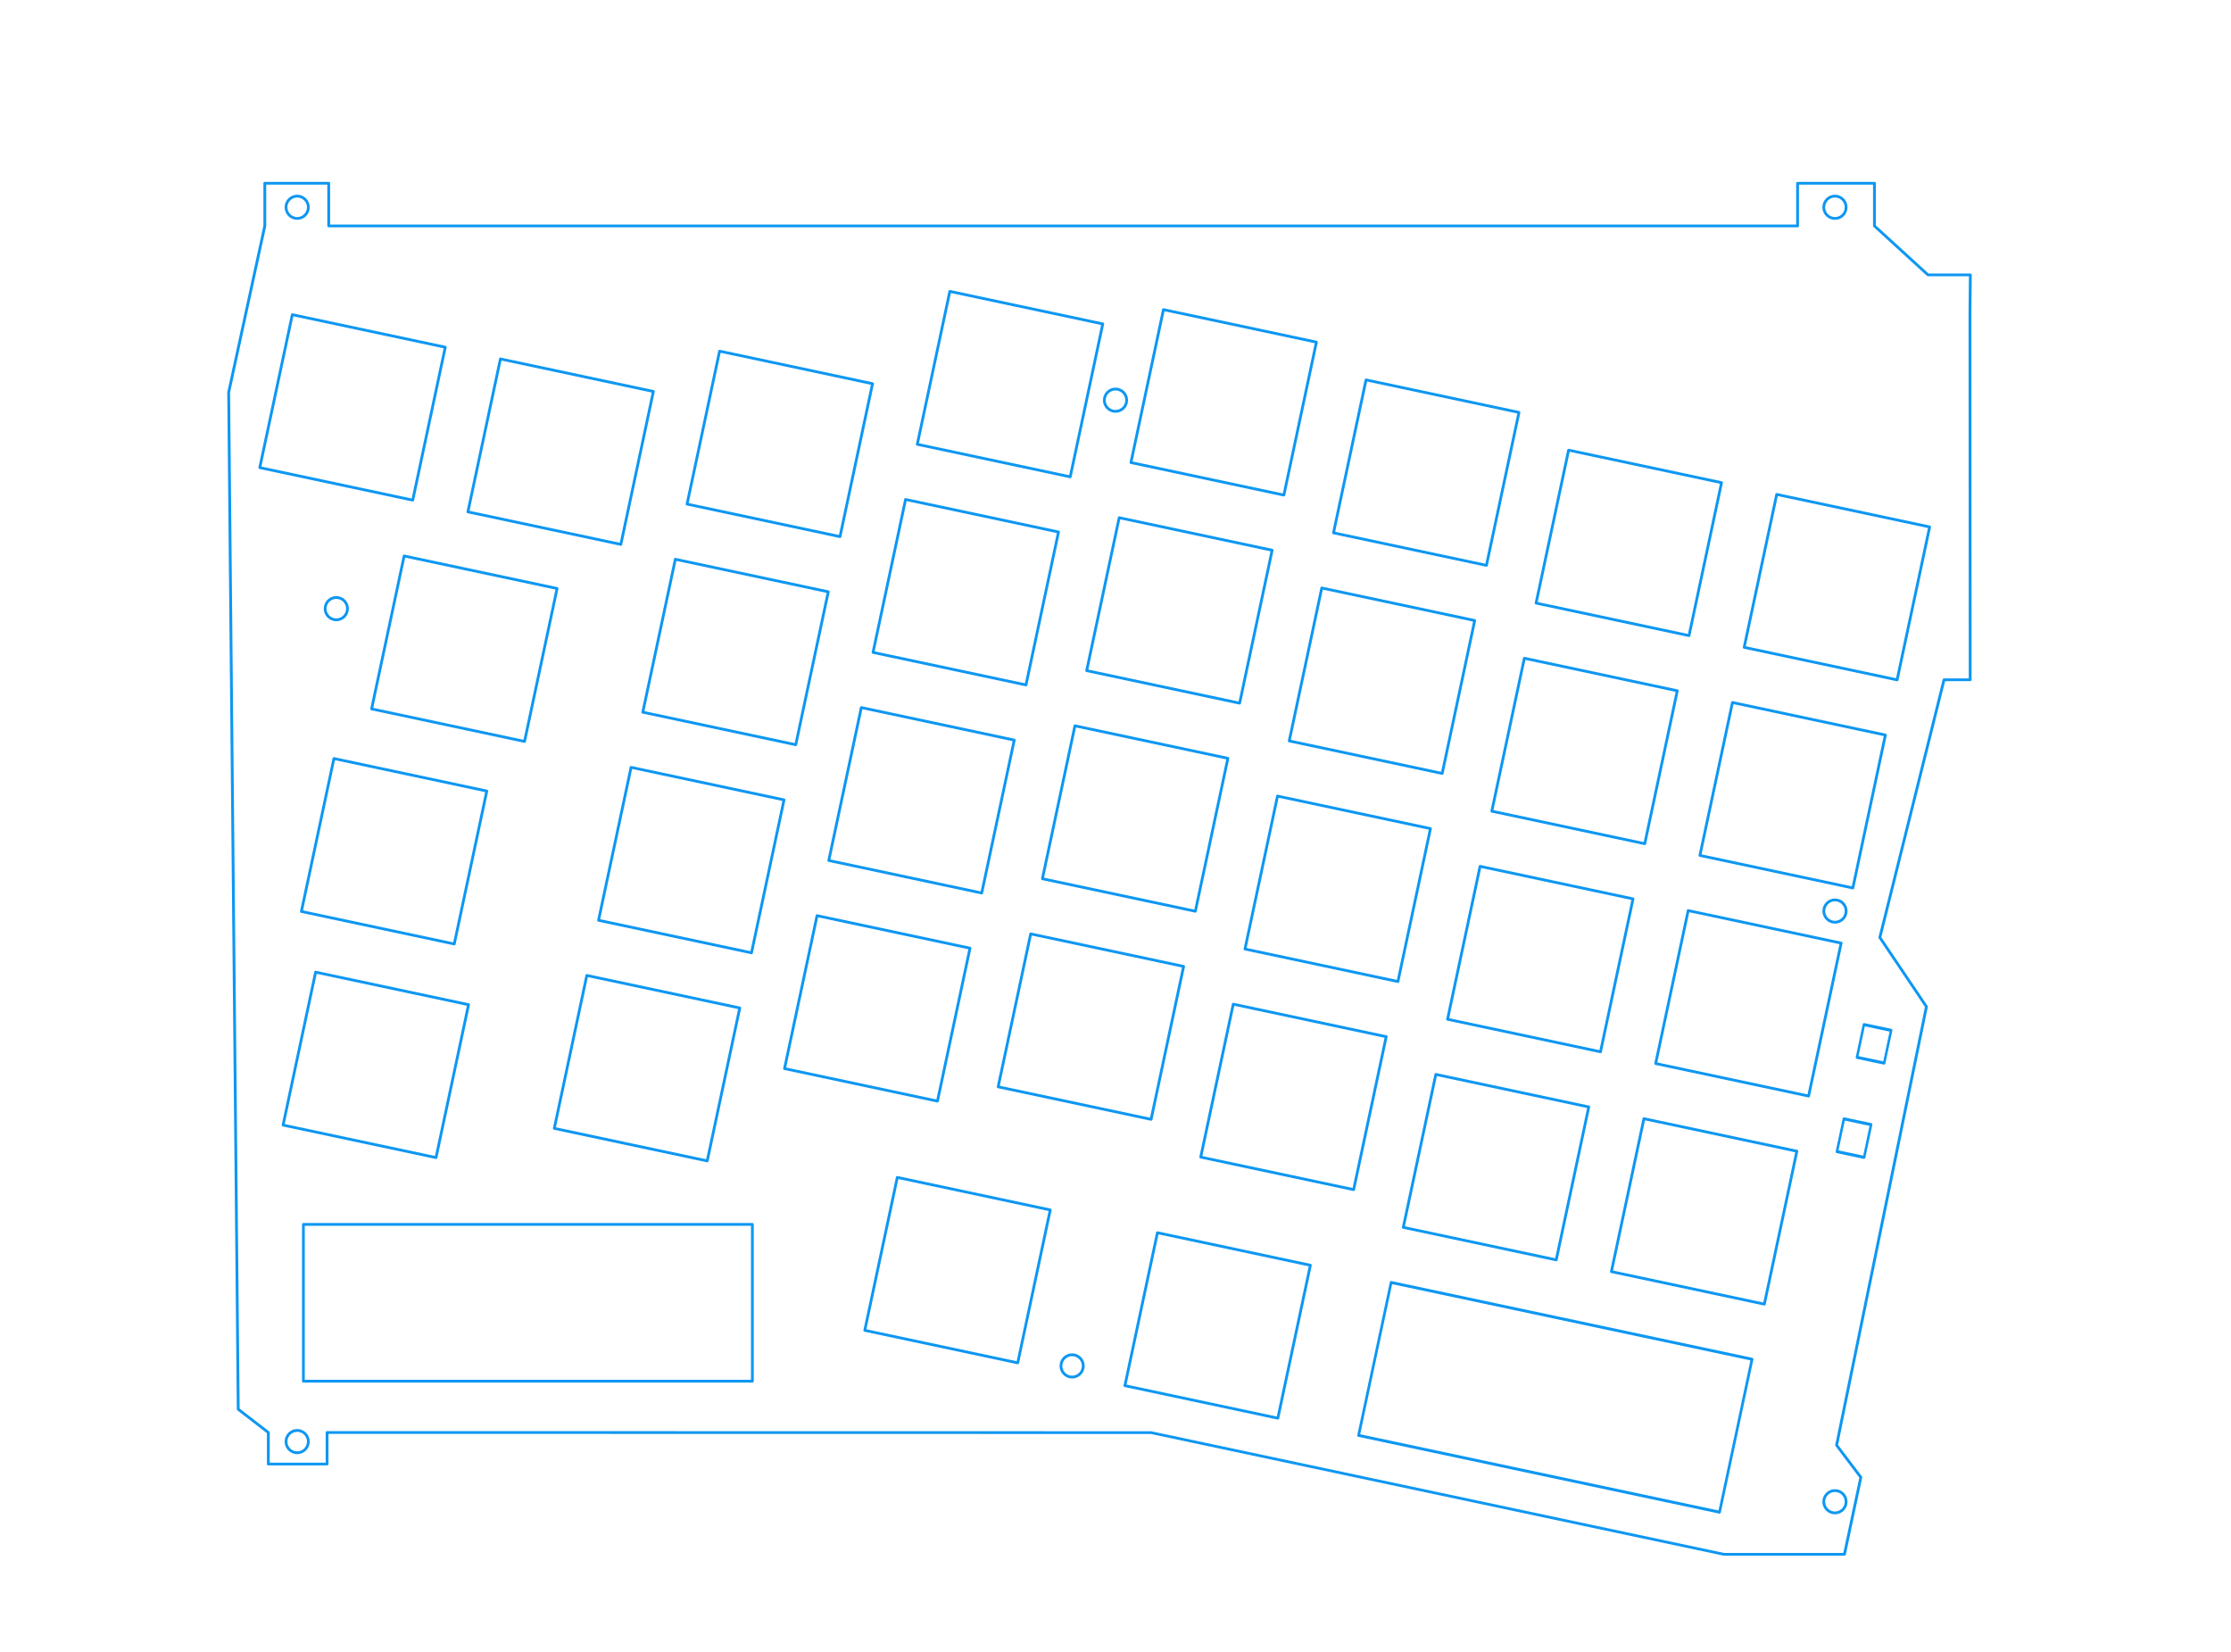 <?xml version="1.0" encoding="UTF-8" standalone="no"?>
<!DOCTYPE svg PUBLIC "-//W3C//DTD SVG 1.1//EN" "http://www.w3.org/Graphics/SVG/1.1/DTD/svg11.dtd">
<svg width="100%" height="100%" viewBox="0 0 755 559" version="1.1" xmlns="http://www.w3.org/2000/svg" xmlns:xlink="http://www.w3.org/1999/xlink" xml:space="preserve" xmlns:serif="http://www.serif.com/" style="fill-rule:evenodd;clip-rule:evenodd;stroke-linecap:round;stroke-linejoin:round;stroke-miterlimit:1.5;">
    <g id="アートボード1" transform="matrix(1.125,0,0,1.182,-69.761,-46.091)">
        <rect x="62" y="39" width="671" height="473" style="fill:none;"/>
        <g id="Split-Left-Keyplate" serif:id="Split Left Keyplate" transform="matrix(0.889,0,0,0.846,109.992,39)">
            <g id="Split-Left-Keyplate1" serif:id="Split Left Keyplate" transform="matrix(0.986,-2.77556e-17,0,0.959,-92.897,39.93)">
                <path d="M684.596,289.155L706.616,198.223L715.588,198.223L715.521,68.899L715.646,55.343L701.103,55.343L682.738,38.074L682.738,23.015L656.357,23.015L656.357,38.074L152.284,38.074L152.284,23.015L130.351,23.015L130.351,38.074L117.949,96.803L121.231,455.62L131.558,463.824L131.558,474.959L151.719,474.95L151.719,463.816L434.491,463.863L631,506.792L672.451,506.792L678.069,479.627L669.751,468.3L700.581,313.561L684.596,289.155Z" style="fill:none;stroke:rgb(13,151,242);stroke-width:0.97px;"/>
            </g>
            <g transform="matrix(1,-2.77556e-17,0,1,-0.139,0.079)">
                <rect x="48.826" y="414.236" width="151.917" height="53.058" style="fill:none;stroke:rgb(13,151,242);stroke-width:0.94px;stroke-linecap:square;"/>
            </g>
            <g transform="matrix(0.978,0.208,-0.208,0.978,-3.72,-12.457)">
                <rect x="576.345" y="61.219" width="52.915" height="52.915" style="fill:none;stroke:rgb(13,151,242);stroke-width:0.94px;stroke-linecap:square;"/>
            </g>
            <g transform="matrix(0.978,0.208,-0.208,0.978,-3.72,-12.457)">
                <rect x="504.345" y="61.219" width="52.915" height="52.915" style="fill:none;stroke:rgb(13,151,242);stroke-width:0.94px;stroke-linecap:square;"/>
            </g>
            <g transform="matrix(0.978,0.208,-0.208,0.978,-3.72,-12.457)">
                <rect x="432.345" y="52.224" width="52.915" height="52.915" style="fill:none;stroke:rgb(13,151,242);stroke-width:0.94px;stroke-linecap:square;"/>
            </g>
            <g transform="matrix(0.978,0.208,-0.208,0.978,-3.72,-12.457)">
                <rect x="360.345" y="43.219" width="52.915" height="52.915" style="fill:none;stroke:rgb(13,151,242);stroke-width:0.94px;stroke-linecap:square;"/>
            </g>
            <g transform="matrix(0.978,0.208,-0.208,0.978,-3.72,-12.457)">
                <rect x="288.346" y="52.224" width="52.915" height="52.915" style="fill:none;stroke:rgb(13,151,242);stroke-width:0.94px;stroke-linecap:square;"/>
            </g>
            <g transform="matrix(0.978,0.208,-0.208,0.978,-3.72,-12.457)">
                <rect x="216.346" y="88.223" width="52.915" height="52.915" style="fill:none;stroke:rgb(13,151,242);stroke-width:0.94px;stroke-linecap:square;"/>
            </g>
            <g transform="matrix(0.978,0.208,-0.208,0.978,-3.72,-12.457)">
                <rect x="144.346" y="106.223" width="52.915" height="52.915" style="fill:none;stroke:rgb(13,151,242);stroke-width:0.94px;stroke-linecap:square;"/>
            </g>
            <g transform="matrix(0.978,0.208,-0.208,0.978,-3.72,-12.457)">
                <rect x="72.346" y="106.223" width="52.915" height="52.915" style="fill:none;stroke:rgb(13,151,242);stroke-width:0.94px;stroke-linecap:square;"/>
            </g>
            <g transform="matrix(0.978,0.208,-0.208,0.978,-3.72,-12.457)">
                <rect x="126.346" y="178.223" width="52.915" height="52.915" style="fill:none;stroke:rgb(13,151,242);stroke-width:0.94px;stroke-linecap:square;"/>
            </g>
            <g transform="matrix(0.978,0.208,-0.208,0.978,-3.72,-12.457)">
                <rect x="117.365" y="250.223" width="52.891" height="52.915" style="fill:none;stroke:rgb(13,151,242);stroke-width:0.94px;stroke-linecap:square;"/>
            </g>
            <g transform="matrix(0.978,0.208,-0.208,0.978,-3.72,-12.457)">
                <rect x="126.346" y="322.223" width="52.915" height="52.915" style="fill:none;stroke:rgb(13,151,242);stroke-width:0.94px;stroke-linecap:square;"/>
            </g>
            <g transform="matrix(0.978,0.208,-0.208,0.978,-3.72,-12.457)">
                <rect x="216.346" y="304.223" width="52.915" height="52.915" style="fill:none;stroke:rgb(13,151,242);stroke-width:0.94px;stroke-linecap:square;"/>
            </g>
            <g transform="matrix(0.978,0.208,-0.208,0.978,-3.72,-12.457)">
                <rect x="216.346" y="232.223" width="52.915" height="52.915" style="fill:none;stroke:rgb(13,151,242);stroke-width:0.94px;stroke-linecap:square;"/>
            </g>
            <g transform="matrix(0.978,0.208,-0.208,0.978,-3.72,-12.457)">
                <rect x="216.346" y="160.223" width="52.915" height="52.915" style="fill:none;stroke:rgb(13,151,242);stroke-width:0.94px;stroke-linecap:square;"/>
            </g>
            <g transform="matrix(0.978,0.208,-0.208,0.978,-3.72,-12.457)">
                <rect x="288.346" y="124.223" width="52.915" height="52.915" style="fill:none;stroke:rgb(13,151,242);stroke-width:0.94px;stroke-linecap:square;"/>
            </g>
            <g transform="matrix(0.978,0.208,-0.208,0.978,-3.72,-12.457)">
                <rect x="360.345" y="115.219" width="52.915" height="52.915" style="fill:none;stroke:rgb(13,151,242);stroke-width:0.94px;stroke-linecap:square;"/>
            </g>
            <g transform="matrix(0.978,0.208,-0.208,0.978,-3.72,-12.457)">
                <rect x="360.345" y="187.218" width="52.915" height="52.915" style="fill:none;stroke:rgb(13,151,242);stroke-width:0.94px;stroke-linecap:square;"/>
            </g>
            <g transform="matrix(0.978,0.208,-0.208,0.978,-3.72,-12.457)">
                <rect x="288.346" y="196.223" width="52.915" height="52.915" style="fill:none;stroke:rgb(13,151,242);stroke-width:0.94px;stroke-linecap:square;"/>
            </g>
            <g transform="matrix(0.978,0.208,-0.208,0.978,-3.72,-12.457)">
                <rect x="288.346" y="268.223" width="52.915" height="52.915" style="fill:none;stroke:rgb(13,151,242);stroke-width:0.94px;stroke-linecap:square;"/>
            </g>
            <g transform="matrix(0.978,0.208,-0.208,0.978,-3.72,-12.457)">
                <rect x="360.345" y="259.218" width="52.915" height="52.915" style="fill:none;stroke:rgb(13,151,242);stroke-width:0.94px;stroke-linecap:square;"/>
            </g>
            <g transform="matrix(0.978,0.208,-0.208,0.978,-3.72,-12.457)">
                <rect x="333.341" y="349.218" width="52.915" height="52.915" style="fill:none;stroke:rgb(13,151,242);stroke-width:0.94px;stroke-linecap:square;"/>
            </g>
            <g transform="matrix(0.978,0.208,-0.208,0.978,-3.72,-12.457)">
                <rect x="423.34" y="349.218" width="52.915" height="52.915" style="fill:none;stroke:rgb(13,151,242);stroke-width:0.94px;stroke-linecap:square;"/>
            </g>
            <g transform="matrix(0.978,0.208,-0.208,0.978,-3.72,-12.457)">
                <rect x="432.345" y="268.223" width="52.915" height="52.915" style="fill:none;stroke:rgb(13,151,242);stroke-width:0.94px;stroke-linecap:square;"/>
            </g>
            <g transform="matrix(0.978,0.208,-0.208,0.978,-3.72,-12.457)">
                <rect x="432.345" y="124.223" width="52.915" height="52.915" style="fill:none;stroke:rgb(13,151,242);stroke-width:0.94px;stroke-linecap:square;"/>
            </g>
            <g transform="matrix(0.978,0.208,-0.208,0.978,-3.72,-12.457)">
                <rect x="432.345" y="196.223" width="52.915" height="52.915" style="fill:none;stroke:rgb(13,151,242);stroke-width:0.94px;stroke-linecap:square;"/>
            </g>
            <g transform="matrix(0.978,0.208,-0.208,0.978,-3.72,-12.457)">
                <rect x="504.345" y="133.219" width="52.915" height="52.915" style="fill:none;stroke:rgb(13,151,242);stroke-width:0.94px;stroke-linecap:square;"/>
            </g>
            <g transform="matrix(0.978,0.208,-0.208,0.978,-3.72,-12.457)">
                <rect x="504.345" y="205.218" width="52.915" height="52.915" style="fill:none;stroke:rgb(13,151,242);stroke-width:0.94px;stroke-linecap:square;"/>
            </g>
            <g transform="matrix(0.978,0.208,-0.208,0.978,-3.72,-12.457)">
                <rect x="504.345" y="277.218" width="52.915" height="52.915" style="fill:none;stroke:rgb(13,151,242);stroke-width:0.94px;stroke-linecap:square;"/>
            </g>
            <g transform="matrix(0.978,0.208,-0.208,0.978,-3.72,-12.457)">
                <rect x="576.345" y="277.218" width="52.915" height="52.915" style="fill:none;stroke:rgb(13,151,242);stroke-width:0.94px;stroke-linecap:square;"/>
            </g>
            <g transform="matrix(0.978,0.208,-0.208,0.978,-3.72,-12.457)">
                <rect x="576.345" y="205.218" width="52.915" height="52.915" style="fill:none;stroke:rgb(13,151,242);stroke-width:0.94px;stroke-linecap:square;"/>
            </g>
            <g transform="matrix(0.978,0.208,-0.208,0.978,-3.72,-12.457)">
                <rect x="576.345" y="133.219" width="52.915" height="52.915" style="fill:none;stroke:rgb(13,151,242);stroke-width:0.94px;stroke-linecap:square;"/>
            </g>
            <g transform="matrix(0.912,0.194,-0.208,0.978,29.419,-5.413)">
                <rect x="504.345" y="349.218" width="133.91" height="52.915" style="fill:none;stroke:rgb(13,151,242);stroke-width:0.98px;stroke-linecap:square;"/>
            </g>
            <g transform="matrix(0.613,0.13,-0.157,0.739,220.98,94.396)">
                <rect x="639" y="229" width="15" height="15" style="fill:none;stroke:rgb(13,151,242);stroke-width:1.36px;stroke-linecap:square;"/>
            </g>
            <g transform="matrix(0.613,0.13,-0.157,0.739,214.2,126.297)">
                <rect x="639" y="229" width="15" height="15" style="fill:none;stroke:rgb(13,151,242);stroke-width:1.36px;stroke-linecap:square;"/>
            </g>
            <g transform="matrix(0.532,0.113,-0.113,0.532,130.511,81.579)">
                <circle cx="367.63" cy="23.111" r="6.945" style="fill:rgb(194,194,194);fill-opacity:0;stroke:rgb(13,151,242);stroke-width:1.74px;stroke-miterlimit:4;"/>
            </g>
            <g transform="matrix(0.532,0.113,-0.113,0.532,65.233,113.391)">
                <circle cx="25.631" cy="168.55" r="6.945" style="fill:rgb(194,194,194);fill-opacity:0;stroke:rgb(13,151,242);stroke-width:1.74px;stroke-miterlimit:4;"/>
            </g>
            <g transform="matrix(0.532,0.113,-0.113,0.532,206.183,263.827)">
                <circle cx="260.35" cy="317.59" r="6.945" style="fill:rgb(194,194,194);fill-opacity:0;stroke:rgb(13,151,242);stroke-width:1.74px;stroke-miterlimit:4;"/>
            </g>
            <g transform="matrix(0.532,0.113,-0.113,0.532,360.455,127.681)">
                <circle cx="440.349" cy="245.95" r="6.945" style="fill:rgb(194,194,194);fill-opacity:0;stroke:rgb(13,151,242);stroke-width:1.74px;stroke-miterlimit:4;"/>
            </g>
            <g transform="matrix(6.80956e-17,1.368,-1.367,5.23334e-16,2057.16,-23.563)">
                <path d="M391.454,1090.15C391.454,1091.68 390.218,1092.92 388.69,1092.92C387.165,1092.92 385.927,1091.68 385.927,1090.15C385.927,1088.63 387.165,1087.39 388.69,1087.39C390.218,1087.39 391.454,1088.63 391.454,1090.15Z" style="fill:none;stroke:rgb(13,151,242);stroke-width:0.69px;stroke-miterlimit:2;"/>
            </g>
            <g transform="matrix(6.80956e-17,1.368,-1.367,5.23334e-16,2057.16,-461.596)">
                <path d="M391.454,1090.15C391.454,1091.68 390.218,1092.92 388.69,1092.92C387.165,1092.92 385.927,1091.68 385.927,1090.15C385.927,1088.63 387.165,1087.39 388.69,1087.39C390.218,1087.39 391.454,1088.63 391.454,1090.15Z" style="fill:none;stroke:rgb(13,151,242);stroke-width:0.69px;stroke-miterlimit:2;"/>
            </g>
            <g transform="matrix(6.80956e-17,1.368,-1.367,5.23334e-16,1536.83,-461.596)">
                <path d="M391.454,1090.15C391.454,1091.68 390.218,1092.92 388.69,1092.92C387.165,1092.92 385.927,1091.68 385.927,1090.15C385.927,1088.63 387.165,1087.39 388.69,1087.39C390.218,1087.39 391.454,1088.63 391.454,1090.15Z" style="fill:none;stroke:rgb(13,151,242);stroke-width:0.69px;stroke-miterlimit:2;"/>
            </g>
            <g transform="matrix(6.80956e-17,1.368,-1.367,5.23334e-16,1536.83,-43.916)">
                <path d="M391.454,1090.15C391.454,1091.68 390.218,1092.92 388.69,1092.92C387.165,1092.92 385.927,1091.68 385.927,1090.15C385.927,1088.63 387.165,1087.39 388.69,1087.39C390.218,1087.39 391.454,1088.63 391.454,1090.15Z" style="fill:none;stroke:rgb(13,151,242);stroke-width:0.69px;stroke-miterlimit:2;"/>
            </g>
        </g>
    </g>
</svg>
